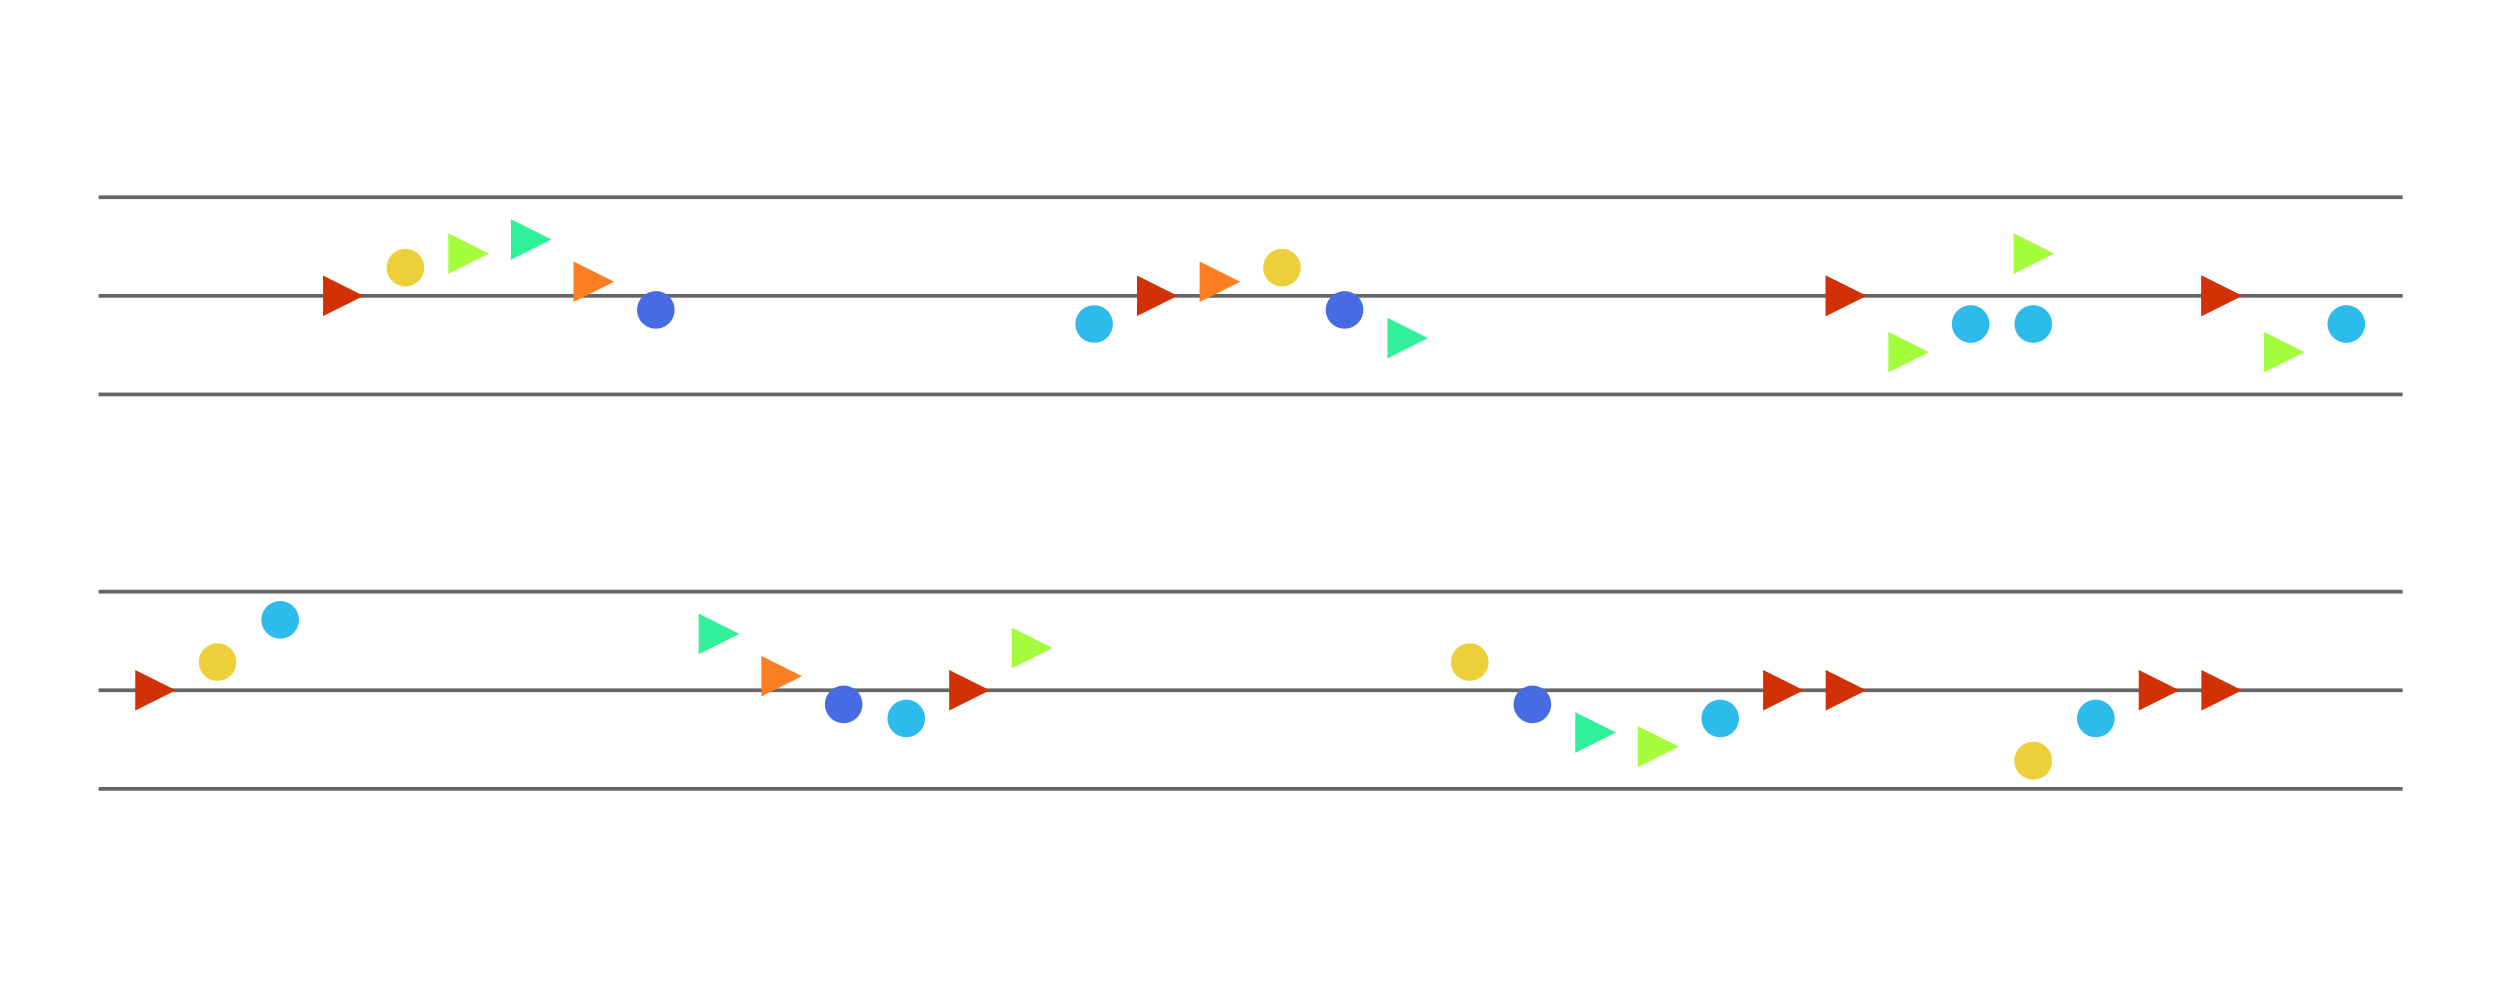<svg baseProfile="full" height="525" style="background-color: black;" version="1.1" width="1331" xmlns="http://www.w3.org/2000/svg" xmlns:ev="http://www.w3.org/2001/xml-events" xmlns:xlink="http://www.w3.org/1999/xlink"><defs /><line stroke="#666666" stroke-opacity="1.0" stroke-width="2" transform="translate(52.5,105.0)" x1="0" x2="1226.667" y1="52.5" y2="52.5" /><line stroke="#666666" stroke-opacity="1.0" stroke-width="2" transform="translate(52.5,105.0)" x1="0" x2="1226.667" y1="0.0" y2="0.0" /><line stroke="#666666" stroke-opacity="1.0" stroke-width="2" transform="translate(52.5,105.0)" x1="0" x2="1226.667" y1="105.0" y2="105.0" /><polygon fill="rgb(210,49,5)" points="120.0,42.5 120.0,62.5 140.0,52.5" stroke="rgb(210,49,5)" transform="translate(52.5,105.0)" /><circle cx="163.333" cy="37.5" fill="rgb(237,208,57)" r="10" transform="translate(52.5,105.0)" /><polygon fill="rgb(164,253,61)" points="186.667,20.0 186.667,40.0 206.667,30.0" stroke="rgb(164,253,61)" transform="translate(52.5,105.0)" /><polygon fill="rgb(48,241,153)" points="220.0,12.5 220.0,32.5 240.0,22.5" stroke="rgb(48,241,153)" transform="translate(52.5,105.0)" /><polygon fill="rgb(251,127,34)" points="253.333,35.0 253.333,55.0 273.333,45.0" stroke="rgb(251,127,34)" transform="translate(52.5,105.0)" /><circle cx="296.667" cy="60.0" fill="rgb(71,107,227)" r="10" transform="translate(52.5,105.0)" /><circle cx="530.0" cy="67.5" fill="rgb(45,187,236)" r="10" transform="translate(52.5,105.0)" /><polygon fill="rgb(210,49,5)" points="553.333,42.5 553.333,62.5 573.333,52.5" stroke="rgb(210,49,5)" transform="translate(52.5,105.0)" /><polygon fill="rgb(251,127,34)" points="586.667,35.0 586.667,55.0 606.667,45.0" stroke="rgb(251,127,34)" transform="translate(52.5,105.0)" /><circle cx="630.0" cy="37.5" fill="rgb(237,208,57)" r="10" transform="translate(52.5,105.0)" /><circle cx="663.333" cy="60.0" fill="rgb(71,107,227)" r="10" transform="translate(52.5,105.0)" /><polygon fill="rgb(48,241,153)" points="686.667,65.0 686.667,85.0 706.667,75.0" stroke="rgb(48,241,153)" transform="translate(52.5,105.0)" /><polygon fill="rgb(210,49,5)" points="920.0,42.5 920.0,62.5 940.0,52.5" stroke="rgb(210,49,5)" transform="translate(52.5,105.0)" /><polygon fill="rgb(210,49,5)" points="920.0,42.5 920.0,62.5 940.0,52.5" stroke="rgb(210,49,5)" transform="translate(52.5,105.0)" /><polygon fill="rgb(164,253,61)" points="953.333,72.5 953.333,92.5 973.333,82.5" stroke="rgb(164,253,61)" transform="translate(52.5,105.0)" /><circle cx="996.667" cy="67.5" fill="rgb(45,187,236)" r="10" transform="translate(52.5,105.0)" /><polygon fill="rgb(164,253,61)" points="1020.0,20.0 1020.0,40.0 1040.0,30.0" stroke="rgb(164,253,61)" transform="translate(52.5,105.0)" /><circle cx="1030.0" cy="67.5" fill="rgb(45,187,236)" r="10" transform="translate(52.5,105.0)" /><polygon fill="rgb(210,49,5)" points="1120.0,42.5 1120.0,62.5 1140.0,52.5" stroke="rgb(210,49,5)" transform="translate(52.5,105.0)" /><polygon fill="rgb(210,49,5)" points="1120.0,42.5 1120.0,62.5 1140.0,52.5" stroke="rgb(210,49,5)" transform="translate(52.5,105.0)" /><polygon fill="rgb(164,253,61)" points="1153.333,72.5 1153.333,92.5 1173.333,82.5" stroke="rgb(164,253,61)" transform="translate(52.5,105.0)" /><circle cx="1196.667" cy="67.5" fill="rgb(45,187,236)" r="10" transform="translate(52.5,105.0)" /><line stroke="#666666" stroke-opacity="1.0" stroke-width="2" transform="translate(52.5,105.0)" x1="0" x2="1226.667" y1="262.5" y2="262.5" /><line stroke="#666666" stroke-opacity="1.0" stroke-width="2" transform="translate(52.5,105.0)" x1="0" x2="1226.667" y1="210.0" y2="210.0" /><line stroke="#666666" stroke-opacity="1.0" stroke-width="2" transform="translate(52.5,105.0)" x1="0" x2="1226.667" y1="315.0" y2="315.0" /><polygon fill="rgb(210,49,5)" points="20.0,252.5 20.0,272.5 40.0,262.5" stroke="rgb(210,49,5)" transform="translate(52.5,105.0)" /><circle cx="63.333" cy="247.5" fill="rgb(237,208,57)" r="10" transform="translate(52.5,105.0)" /><circle cx="96.667" cy="225.0" fill="rgb(45,187,236)" r="10" transform="translate(52.5,105.0)" /><polygon fill="rgb(48,241,153)" points="320.0,222.5 320.0,242.5 340.0,232.5" stroke="rgb(48,241,153)" transform="translate(52.5,105.0)" /><polygon fill="rgb(251,127,34)" points="353.333,245.0 353.333,265.0 373.333,255.0" stroke="rgb(251,127,34)" transform="translate(52.5,105.0)" /><circle cx="396.667" cy="270.0" fill="rgb(71,107,227)" r="10" transform="translate(52.5,105.0)" /><circle cx="430.0" cy="277.5" fill="rgb(45,187,236)" r="10" transform="translate(52.5,105.0)" /><polygon fill="rgb(210,49,5)" points="453.333,252.5 453.333,272.5 473.333,262.5" stroke="rgb(210,49,5)" transform="translate(52.5,105.0)" /><polygon fill="rgb(164,253,61)" points="486.667,230.0 486.667,250.0 506.667,240.0" stroke="rgb(164,253,61)" transform="translate(52.5,105.0)" /><circle cx="730.0" cy="247.5" fill="rgb(237,208,57)" r="10" transform="translate(52.5,105.0)" /><circle cx="763.333" cy="270.0" fill="rgb(71,107,227)" r="10" transform="translate(52.5,105.0)" /><polygon fill="rgb(48,241,153)" points="786.667,275.0 786.667,295.0 806.667,285.0" stroke="rgb(48,241,153)" transform="translate(52.5,105.0)" /><polygon fill="rgb(164,253,61)" points="820.0,282.5 820.0,302.5 840.0,292.5" stroke="rgb(164,253,61)" transform="translate(52.5,105.0)" /><polygon fill="rgb(164,253,61)" points="820.0,282.5 820.0,302.5 840.0,292.5" stroke="rgb(164,253,61)" transform="translate(52.5,105.0)" /><circle cx="863.333" cy="277.5" fill="rgb(45,187,236)" r="10" transform="translate(52.5,105.0)" /><polygon fill="rgb(210,49,5)" points="886.667,252.5 886.667,272.5 906.667,262.5" stroke="rgb(210,49,5)" transform="translate(52.5,105.0)" /><polygon fill="rgb(210,49,5)" points="920.0,252.5 920.0,272.5 940.0,262.5" stroke="rgb(210,49,5)" transform="translate(52.5,105.0)" /><circle cx="1030.0" cy="300.0" fill="rgb(237,208,57)" r="10" transform="translate(52.5,105.0)" /><circle cx="1030.0" cy="300.0" fill="rgb(237,208,57)" r="10" transform="translate(52.5,105.0)" /><circle cx="1063.333" cy="277.5" fill="rgb(45,187,236)" r="10" transform="translate(52.5,105.0)" /><polygon fill="rgb(210,49,5)" points="1086.667,252.5 1086.667,272.5 1106.667,262.5" stroke="rgb(210,49,5)" transform="translate(52.5,105.0)" /><polygon fill="rgb(210,49,5)" points="1120.0,252.5 1120.0,272.5 1140.0,262.5" stroke="rgb(210,49,5)" transform="translate(52.5,105.0)" /></svg>

